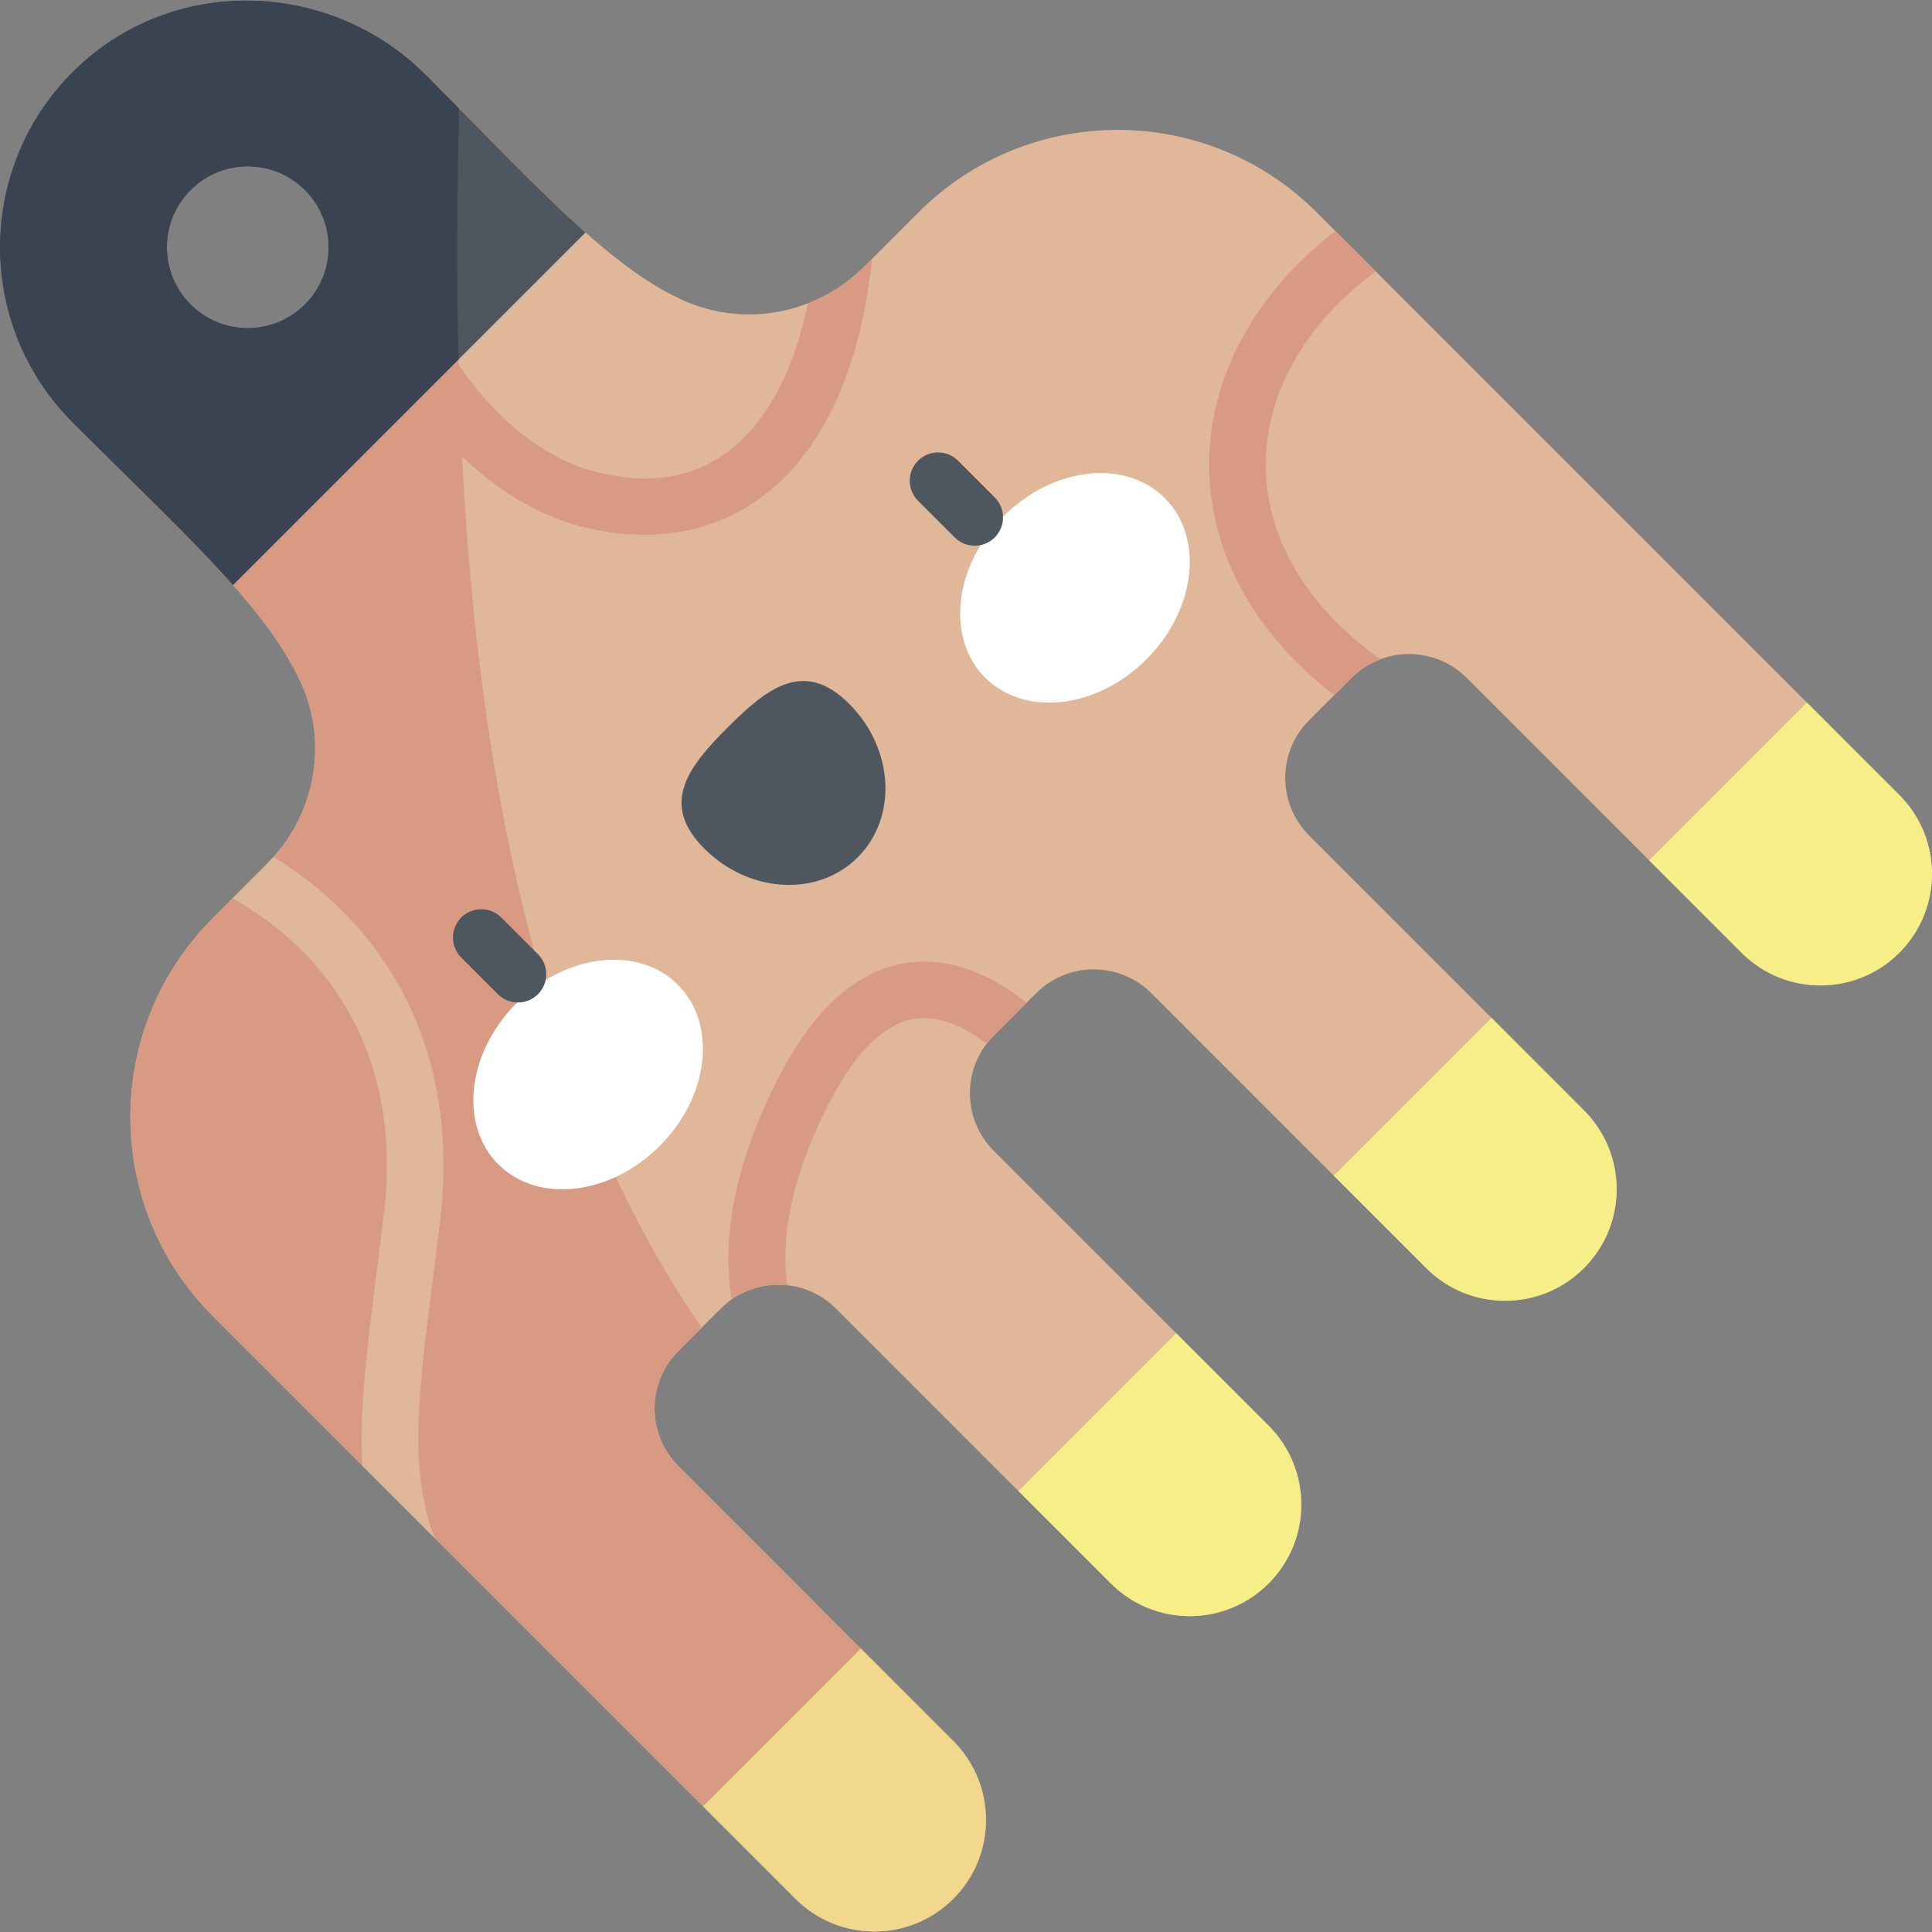 <?xml version="1.0" encoding="iso-8859-1"?>
<!-- Generator: Adobe Illustrator 23.1.0, SVG Export Plug-In . SVG Version: 6.00 Build 0)  -->
<svg version="1.1" id="Capa_1" xmlns="http://www.w3.org/2000/svg" xmlns:xlink="http://www.w3.org/1999/xlink" x="0px" y="0px"
	 viewBox="0 0 512 512" style="enable-background:new 0 0 512 512;" xml:space="preserve">
<rect x="0" y="0" width="512" height="512" fill="#808080" stroke="none"/>
<g>
	<path style="fill:#E0B799;" d="M503.341,210.682L348.937,56.278c-29.139-29.139-76.383-29.139-105.523,0l-14.329,14.329
		c-12.769,12.769-32.178,16.371-48.552,8.755c-19.799-9.209-39.037-30.812-67.67-59.488C87.339-5.691,45.668-6.713,19.814,18.518
		c-26.223,25.591-26.417,67.597-0.583,93.431c29.609,29.609,51.795,49.196,60.777,69.574c7.094,16.094,3.231,34.931-9.206,47.367
		l-14.388,14.388c-29.139,29.139-29.139,76.383,0,105.522l154.404,154.404c11.545,11.545,30.264,11.545,41.81,0l0,0
		c11.545-11.545,11.545-30.264,0-41.81l-72.838-72.838c-8.435-8.435-8.435-22.11,0-30.545l11.217-11.217
		c8.435-8.435,22.11-8.435,30.545,0l72.838,72.838c11.546,11.545,30.265,11.545,41.81,0l0,0c11.545-11.545,11.545-30.264,0-41.81
		l-72.838-72.838c-8.435-8.435-8.435-22.11,0-30.545l11.216-11.216c8.435-8.435,22.11-8.435,30.545,0l72.838,72.838
		c11.545,11.545,30.264,11.545,41.81,0c11.545-11.545,11.545-30.264,0-41.81l-72.838-72.838c-8.435-8.435-8.435-22.11,0-30.545
		l11.216-11.216c8.435-8.435,22.11-8.435,30.545,0l72.838,72.838c11.545,11.545,30.264,11.545,41.81,0l0,0
		C514.886,240.946,514.886,222.227,503.341,210.682z M80.793,80.656c-8.359,8.359-21.912,8.359-30.271,0
		c-8.359-8.359-8.359-21.912,0-30.271c8.359-8.359,21.912-8.359,30.271,0C89.153,58.745,89.153,72.297,80.793,80.656z"/>
	<path style="fill:#D99A84;" d="M179.791,388.557c-8.435-8.435-8.435-22.11,0-30.545l6.169-6.169
		c-62.851-90.973-66.674-226.035-64.278-323.077c-2.843-2.882-5.775-5.845-8.818-8.893C87.339-5.691,45.668-6.713,19.814,18.518
		c-26.223,25.591-26.417,67.597-0.583,93.431c29.609,29.609,51.795,49.196,60.777,69.574c7.094,16.094,3.231,34.931-9.206,47.367
		l-14.388,14.388c-29.139,29.139-29.139,76.383,0,105.522l154.404,154.404c11.545,11.545,30.264,11.545,41.81,0l0,0
		c11.545-11.545,11.545-30.264,0-41.81L179.791,388.557z M80.793,80.656c-8.359,8.359-21.912,8.359-30.271,0
		c-8.359-8.359-8.359-21.912,0-30.271c8.359-8.359,21.912-8.359,30.271,0C89.153,58.745,89.153,72.297,80.793,80.656z"/>
	<g>
		<path style="fill:#E0B799;" d="M116.669,323.128c4.941-41.459-11.298-75.736-44.164-96.052c-0.55,0.617-1.114,1.225-1.703,1.814
			l-9.164,9.164c30.024,17.046,44.5,46.678,40.136,83.299c-3.392,28.476-6.804,49.055-5.727,67.08l19.047,19.047
			C107.166,385.897,111.903,363.1,116.669,323.128z"/>
		<path style="fill:#D99A84;" d="M193.905,344.388c4.378-3.071,9.63-4.336,14.733-3.778c-1.649-12.351,0.648-27.049,10.041-46.248
			c7.857-16.06,16.573-24.317,25.907-24.543c0.128-0.003,0.256-0.004,0.385-0.004c5.055,0,10.684,2.389,16.515,6.802
			c0.576-0.753,1.188-1.487,1.876-2.176l8.711-8.711c-11.665-9.23-21.507-11.068-27.849-10.907
			c-15.377,0.371-28.506,11.456-39.02,32.946C193.771,311.139,191.493,329.309,193.905,344.388z"/>
		<path style="fill:#D99A84;" d="M103.917,12.369c-4.347-3.056-8.981-5.545-13.798-7.458c-6.692,28.743-2.389,61.06,12.23,88.815
			c12.559,23.843,31.393,40.534,51.674,45.794c36.125,9.372,70.704-10.393,77.086-70.937l-2.024,2.024
			c-4.354,4.354-9.48,7.639-14.994,9.78c-6.626,31.824-24.595,52.837-56.302,44.614c-16.203-4.202-31.572-18.149-42.168-38.265
			C103.549,63.816,99.437,36.529,103.917,12.369z"/>
		<path style="fill:#D99A84;" d="M364.578,71.919L353.879,61.22c-43.235,33.434-45.801,87.76-0.322,123.027
			c3.383-3.024,5.909-7.147,12.3-9.534C324.014,144.878,327.017,99.751,364.578,71.919z"/>
	</g>
	<g>
		<g>
			<path style="fill:#F6EE86;" d="M461.531,252.492c11.545,11.545,30.264,11.545,41.81,0l0,0c11.545-11.545,11.545-30.264,0-41.81
				l-24.508-24.508l-41.81,41.81L461.531,252.492z"/>
			<path style="fill:#F6EE86;" d="M377.961,336.062c11.545,11.545,30.264,11.545,41.81,0c11.545-11.545,11.545-30.264,0-41.81
				l-24.508-24.508l-41.81,41.81L377.961,336.062z"/>
			<path style="fill:#F6EE86;" d="M336.199,419.633L336.199,419.633c11.546-11.546,11.546-30.264,0-41.81l-24.508-24.508
				l-41.81,41.81l24.507,24.508C305.935,431.179,324.654,431.179,336.199,419.633z"/>
			<path style="fill:#F1D88C;" d="M252.628,503.204L252.628,503.204c11.546-11.546,11.546-30.264,0-41.81l-24.508-24.508
				l-41.81,41.81l24.508,24.508C222.364,514.749,241.083,514.749,252.628,503.204z"/>
		</g>
	</g>
	<g>
		<g>
			
				<ellipse transform="matrix(0.707 -0.707 0.707 0.707 -155.706 193.652)" style="fill:#FFFFFF;" cx="155.907" cy="284.78" rx="33.66" ry="26.805"/>
			
				<ellipse transform="matrix(0.707 -0.707 0.707 0.707 -26.695 247.093)" style="fill:#FFFFFF;" cx="284.917" cy="155.77" rx="33.66" ry="26.805"/>
			<path style="fill:#4E5660;" d="M225.038,186.522c-11.859-11.86-21.565-4.382-32.163,6.216
				c-10.598,10.598-18.075,20.304-6.216,32.163c11.859,11.859,30.065,12.882,40.663,2.283S236.898,198.381,225.038,186.522z"/>
		</g>
		<path style="fill:#4E5660;" d="M137.257,265.672c-1.919,0-3.839-0.732-5.304-2.196l-9.719-9.719c-2.929-2.93-2.929-7.678,0-10.607
			c2.93-2.928,7.678-2.928,10.607,0l9.719,9.719c2.929,2.93,2.929,7.678,0,10.607C141.096,264.94,139.176,265.672,137.257,265.672z"
			/>
		<path style="fill:#4E5660;" d="M258.31,144.619c-1.919,0-3.839-0.732-5.304-2.196l-9.719-9.719c-2.929-2.93-2.929-7.678,0-10.607
			c2.93-2.928,7.678-2.928,10.607,0l9.719,9.719c2.929,2.93,2.929,7.678,0,10.607C262.148,143.887,260.229,144.619,258.31,144.619z"
			/>
	</g>
	<path style="fill:#4E5660;" d="M112.864,19.873C87.339-5.691,45.668-6.713,19.814,18.518
		c-26.223,25.591-26.417,67.597-0.583,93.431c16.978,16.978,31.508,30.658,42.515,43.084l93.424-93.423
		C142.934,50.771,129.482,36.517,112.864,19.873z M80.793,80.656c-8.359,8.359-21.912,8.359-30.271,0
		c-8.359-8.359-8.359-21.912,0-30.271c8.359-8.359,21.912-8.359,30.271,0C89.153,58.745,89.153,72.297,80.793,80.656z"/>
	<path style="fill:#3A4351;" d="M121.682,28.765c-2.842-2.881-5.776-5.845-8.818-8.892C87.339-5.691,45.668-6.713,19.814,18.518
		c-26.223,25.591-26.417,67.597-0.583,93.431c16.978,16.978,31.508,30.658,42.515,43.084l59.768-59.768
		C120.947,71.899,121.171,49.466,121.682,28.765z M80.793,80.656c-8.359,8.359-21.912,8.359-30.271,0
		c-8.359-8.359-8.359-21.912,0-30.271c8.359-8.359,21.912-8.359,30.271,0C89.153,58.745,89.153,72.297,80.793,80.656z"/>
</g>
<g>
</g>
<g>
</g>
<g>
</g>
<g>
</g>
<g>
</g>
<g>
</g>
<g>
</g>
<g>
</g>
<g>
</g>
<g>
</g>
<g>
</g>
<g>
</g>
<g>
</g>
<g>
</g>
<g>
</g>
</svg>
